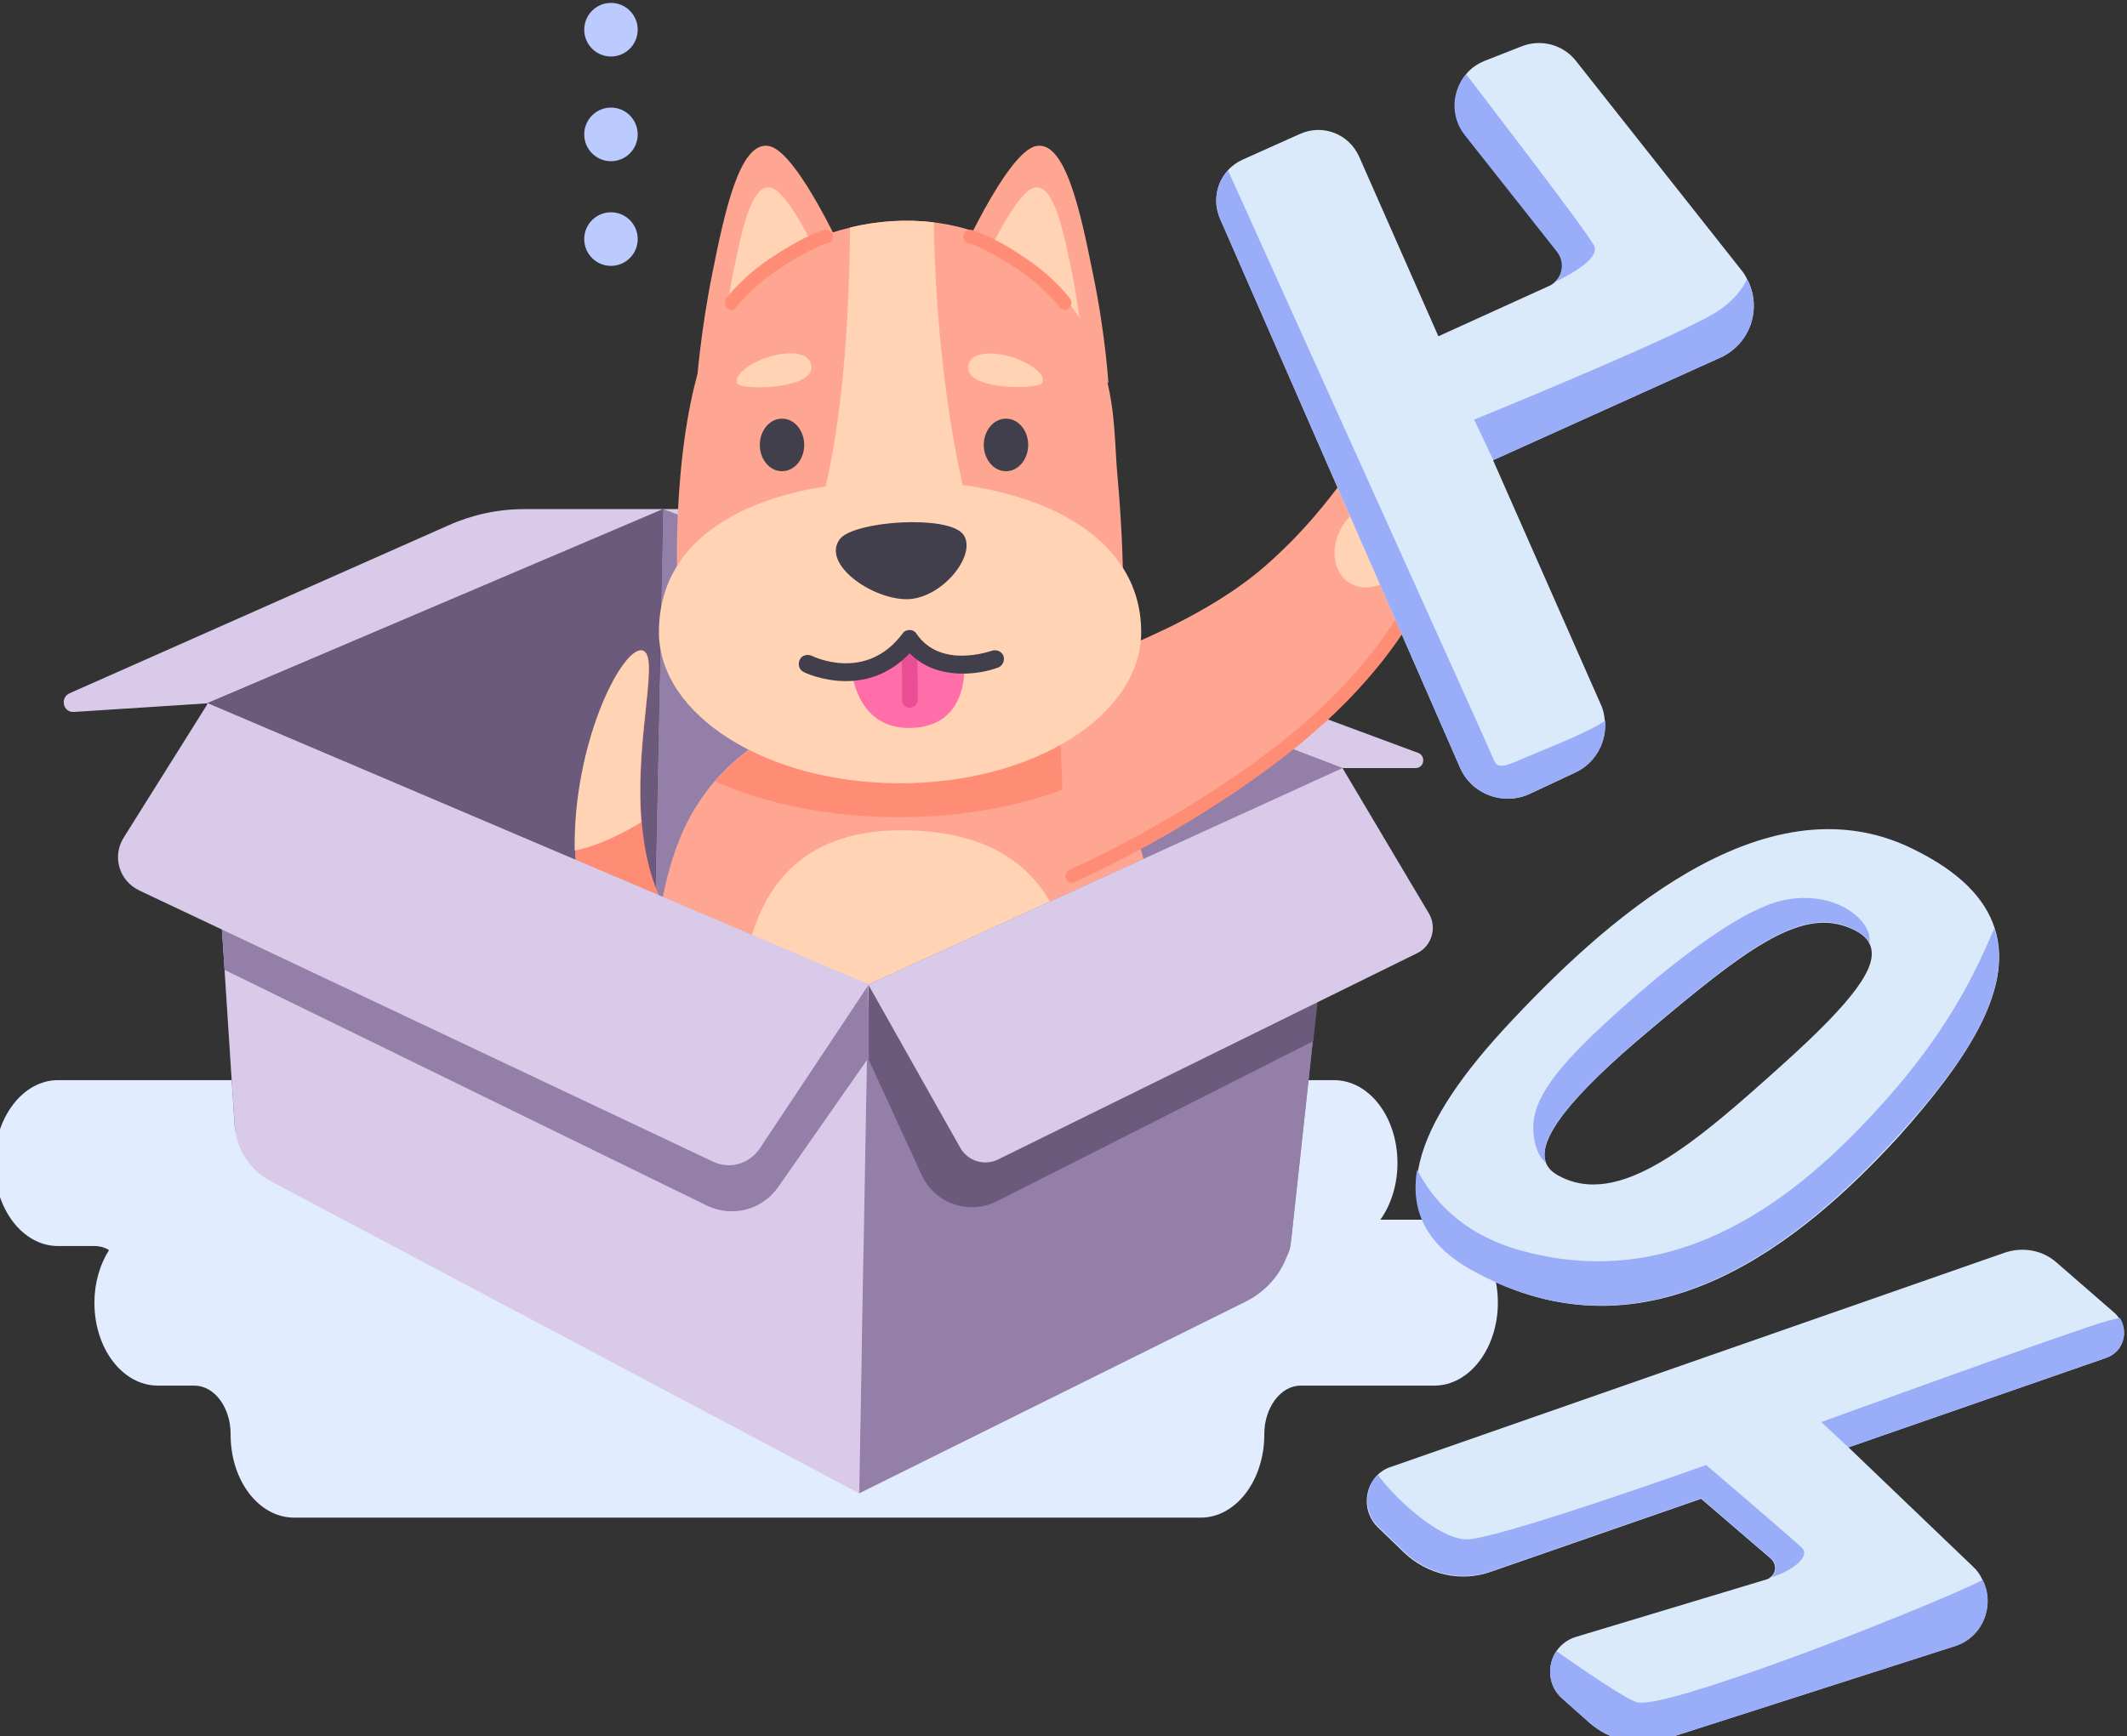 <svg width="256" height="209" viewBox="0 0 256 209" fill="none" xmlns="http://www.w3.org/2000/svg">
<rect x="0" y="0" width="256" height="209" fill="#333333" stroke="none"/>
<g clip-path="url(#clip0_799_12891)">
<path d="M172.629 146.845H166.132C167.407 145.079 168.196 142.643 168.196 140.025C168.196 134.484 164.796 130.039 160.546 130.039H6.99C2.74 130.039 -0.66 134.545 -0.66 140.025C-0.66 145.566 2.74 150.011 6.99 150.011H11.362C12.03 150.011 12.637 150.194 13.123 150.498C12.03 152.203 11.362 154.456 11.362 156.831C11.362 162.372 14.762 166.816 19.012 166.816H23.384C25.813 166.816 27.756 169.435 27.756 172.662V172.723C27.756 178.264 31.156 182.709 35.406 182.709H144.516C148.767 182.709 152.167 178.203 152.167 172.723V172.662C152.167 169.496 154.11 166.816 156.539 166.816H172.629C176.879 166.816 180.279 162.311 180.279 156.831C180.279 151.29 176.879 146.845 172.629 146.845Z" fill="#E1ECFF"/>
<path d="M161.579 92.469L79.792 61.293L78.639 118.408L151.014 152.384C152.897 153.297 155.083 152.019 155.325 149.948L161.579 92.469Z" fill="#947FA9"/>
<path d="M32.611 138.258L78.636 118.408L79.789 61.293L24.961 84.675L28.24 135.578C28.422 137.77 30.608 139.11 32.611 138.258Z" fill="#6B5A7B"/>
<path d="M79.791 61.293H63.094C59.937 61.293 56.84 61.963 53.986 63.241L8.387 83.457C7.173 84.005 7.598 85.832 8.934 85.71L24.902 84.675L79.791 61.293Z" fill="#DACAE9"/>
<path d="M79.791 61.293L161.578 92.469H170.382C171.414 92.469 171.657 91.007 170.686 90.642L93.999 62.206C92.42 61.597 90.72 61.293 89.02 61.293H79.791Z" fill="#DACAE9"/>
<path d="M99.463 131.87L93.451 149.102C93.451 149.102 82.158 137.594 72.625 117.804C70.197 112.812 69.286 107.514 69.225 102.46C69.043 89.734 74.629 78.591 77.118 78.348C79.729 78.104 76.329 88.516 77.24 98.99C77.543 102.46 78.272 105.87 79.851 108.975C87.987 124.989 99.463 131.87 99.463 131.87Z" fill="#FF8D76"/>
<path d="M77.179 98.99C75.297 100.147 72.079 101.852 69.165 102.4C68.982 89.674 74.568 78.531 77.058 78.287C79.669 78.105 76.329 88.517 77.179 98.99Z" fill="#FFD3B3"/>
<path d="M139.05 137.042C138.564 149.403 128.91 159.876 116.038 161.703C113.912 162.007 111.666 162.19 109.237 162.19C106.869 162.19 104.744 162.129 102.74 161.885C90.657 160.607 81.125 151.473 79.668 140.026C78.271 128.944 77.299 112.382 81.732 101.178C82.825 98.377 84.343 96.003 86.104 93.933C92.175 86.991 101.283 84.495 108.448 84.373C115.673 84.251 125.813 86.078 132.249 93.141C135.224 96.368 137.41 100.691 138.2 106.476C139.475 116.035 139.414 127.909 139.05 137.042Z" fill="#FEA691"/>
<path d="M108.325 150.564C119.983 150.747 128.362 145.815 129.151 133.271C129.941 120.728 131.762 100.452 109.236 99.965C86.709 99.478 89.077 122.25 88.895 130.775C88.713 139.3 93.935 150.321 108.325 150.564Z" fill="#FFD3B3"/>
<path d="M132.189 93.204C125.995 96.37 117.556 98.379 108.266 98.379C99.765 98.379 91.993 96.735 86.043 94.056C92.115 87.115 101.222 84.618 108.387 84.496C115.613 84.314 125.752 86.141 132.189 93.204Z" fill="#FF8D76"/>
<path d="M24.961 84.676L28.24 135.458C28.422 138.32 30.061 140.877 32.611 142.217L103.409 179.786L104.501 118.53L24.961 84.676Z" fill="#DACAE9"/>
<path d="M27.026 116.765L85.072 145.139C88.108 146.601 91.69 145.687 93.633 142.947L104.441 127.481V118.53L24.9 84.676L27.026 116.765Z" fill="#947FA9"/>
<path d="M16.765 107.205L85.801 139.842C87.805 140.816 90.173 140.146 91.448 138.259L104.563 118.53L25.023 84.676L14.943 100.751C13.425 103.064 14.336 106.048 16.765 107.205Z" fill="#DACAE9"/>
<path d="M150.042 156.647L103.41 179.785L104.503 118.53L161.578 92.469L155.445 148.914C155.081 152.262 153.017 155.124 150.042 156.647Z" fill="#947FA9"/>
<path d="M104.504 127.478L110.94 141.483C112.519 144.893 116.587 146.293 119.926 144.649L158.057 125.347L161.64 92.527L104.565 118.588V127.478H104.504Z" fill="#6B5A7B"/>
<path d="M115.615 138.258L104.504 118.53L161.579 92.469L171.962 109.944C172.994 111.649 172.326 113.902 170.565 114.754L120.108 139.597C118.469 140.389 116.526 139.78 115.615 138.258Z" fill="#DACAE9"/>
<path d="M174.815 59.103C174.694 61.539 171.962 75.482 158.3 87.234C145.549 98.194 128.305 106.536 128.305 106.536L127.334 80.841C127.334 80.841 142.999 76.213 152.168 68.237C161.336 60.26 164.554 52.405 166.861 51.431C167.833 51.005 168.683 51.066 169.29 51.187C170.14 51.37 170.626 51.857 170.626 51.857C170.626 51.857 170.687 51.857 170.808 51.796C171.233 51.675 172.265 51.553 173.237 52.649C173.905 53.379 173.723 55.511 173.723 55.511C173.723 55.511 174.451 56.241 174.633 57.764C174.815 58.19 174.876 58.616 174.815 59.103Z" fill="#FEA691"/>
<path d="M162.499 70.227C164.547 71.445 167.427 70.369 168.933 67.824C170.438 65.279 169.999 62.228 167.952 61.01C165.904 59.792 163.024 60.868 161.518 63.413C160.012 65.958 160.452 69.008 162.499 70.227Z" fill="#FFD3B3"/>
<path d="M170.931 51.855C170.81 52.403 170.567 53.316 170.02 54.656C169.049 56.97 168.32 58.005 167.956 58.127C167.045 58.492 166.924 57.213 167.834 55.447C168.502 54.047 169.109 52.038 169.352 51.246C170.202 51.429 170.688 51.916 170.688 51.916C170.688 51.916 170.81 51.855 170.931 51.855Z" fill="#FF8D76"/>
<path d="M174.817 57.823C174.695 58.067 174.635 58.31 174.513 58.615C173.481 60.929 172.692 61.903 172.327 62.025C171.417 62.329 171.356 61.111 172.267 59.346C173.238 57.58 173.906 55.57 173.906 55.57C173.906 55.57 174.574 56.301 174.817 57.823Z" fill="#FF8D76"/>
<path d="M129.033 106.292C128.73 106.292 128.426 106.109 128.305 105.805C128.123 105.379 128.305 104.891 128.73 104.709C128.851 104.648 143.363 98.315 155.689 88.147C171.293 75.299 173.236 62.39 173.236 62.269C173.297 61.842 173.722 61.477 174.147 61.538C174.572 61.599 174.936 62.025 174.875 62.451C174.815 62.999 172.872 76.03 156.721 89.365C144.213 99.655 129.58 106.109 129.398 106.17C129.276 106.231 129.155 106.292 129.033 106.292Z" fill="#FF8D76"/>
<path d="M115.068 32.071C115.068 32.071 121.14 18.249 124.723 17.579C128.244 16.91 130.066 25.617 131.523 32.863C133.041 40.109 133.405 46.137 133.405 46.137L115.068 32.071Z" fill="#FEA691"/>
<path d="M118.225 32.011C118.225 32.011 122.232 23 124.539 22.573C126.847 22.147 128 27.871 128.972 32.559C129.943 37.309 130.247 41.206 130.247 41.206L118.225 32.011Z" fill="#FFD3B3"/>
<path d="M102.196 32.071C102.196 32.071 96.124 18.249 92.542 17.579C89.02 16.91 87.199 25.617 85.742 32.863C84.284 40.109 83.859 46.137 83.859 46.137L102.196 32.071Z" fill="#FEA691"/>
<path d="M99.038 32.011C99.038 32.011 95.03 23 92.723 22.573C90.416 22.147 89.262 27.871 88.291 32.559C87.319 37.309 87.016 41.206 87.016 41.206L99.038 32.011Z" fill="#FFD3B3"/>
<path d="M135.165 70.07L119.257 69.644L96.245 69.035L81.491 68.67C81.491 68.67 80.823 47.907 86.834 37.921C89.991 32.623 95.881 28.909 102.378 27.387C105.657 26.595 109.117 26.352 112.457 26.778C116.829 27.326 121.018 28.97 124.297 31.893C134.923 41.331 133.83 50.099 134.498 57.344C135.165 64.59 135.165 70.07 135.165 70.07Z" fill="#FEA691"/>
<path d="M119.256 69.644L96.244 69.035C97.459 65.93 99.584 59.476 100.798 50.708C102.012 42.183 102.255 32.684 102.316 27.387C105.595 26.595 109.056 26.352 112.395 26.778C112.456 31.71 112.82 40.295 114.277 49.916C115.917 60.633 118.163 66.965 119.256 69.644Z" fill="#FFD3B3"/>
<path d="M137.351 76.093C137.351 86.14 124.357 94.299 108.328 94.299C92.298 94.299 79.305 86.14 79.305 76.093C79.305 63.61 92.298 57.887 108.328 57.887C124.357 57.887 137.351 64.219 137.351 76.093Z" fill="#FFD3B3"/>
<path d="M101.041 64.953C102.62 62.7 114.339 61.909 115.978 64.405C117.617 66.841 113.306 72.138 109.117 72.138C104.927 72.138 98.916 67.937 101.041 64.953Z" fill="#413F4C"/>
<path d="M88.048 37.308C87.866 37.308 87.684 37.247 87.562 37.125C87.198 36.882 87.137 36.334 87.38 35.968C87.441 35.846 89.445 33.228 92.905 30.975C97.034 28.235 99.159 27.687 99.22 27.687C99.645 27.566 100.131 27.809 100.192 28.296C100.313 28.722 100.07 29.209 99.584 29.27C99.584 29.27 97.581 29.818 93.755 32.376C90.537 34.507 88.594 37.003 88.594 37.003C88.534 37.186 88.291 37.308 88.048 37.308Z" fill="#FF8D76"/>
<path d="M128.124 37.308C128.306 37.308 128.488 37.247 128.609 37.125C128.974 36.882 129.035 36.334 128.792 35.968C128.731 35.846 126.727 33.228 123.266 30.975C119.137 28.235 117.012 27.687 116.952 27.687C116.527 27.566 116.041 27.809 115.98 28.296C115.859 28.722 116.102 29.209 116.587 29.27C116.587 29.27 118.591 29.818 122.416 32.376C125.634 34.507 127.577 37.003 127.577 37.003C127.638 37.186 127.881 37.308 128.124 37.308Z" fill="#FF8D76"/>
<path d="M102.559 81.027C102.559 81.027 107.234 80.54 109.48 76.887C112.152 80.601 116.038 79.749 116.038 79.749C116.038 79.749 116.827 87.055 110.209 87.603C103.226 88.212 102.559 81.027 102.559 81.027Z" fill="#FF6EA9"/>
<path d="M109.421 85.229C108.935 85.168 108.51 84.742 108.571 84.255C108.631 81.819 108.449 77.496 108.449 77.435C108.449 76.887 108.814 76.461 109.36 76.461C109.846 76.461 110.331 76.826 110.331 77.374C110.331 77.557 110.514 81.88 110.453 84.377C110.392 84.803 109.967 85.229 109.421 85.229C109.481 85.229 109.421 85.229 109.421 85.229Z" fill="#EA4E95"/>
<path d="M101.83 81.998C98.977 81.998 96.791 80.962 96.73 80.901C96.183 80.658 96.001 79.988 96.244 79.44C96.487 78.892 97.155 78.71 97.701 78.953C97.944 79.075 104.259 82.119 108.631 76.274C108.813 75.969 109.177 75.848 109.481 75.848C109.845 75.848 110.149 76.03 110.331 76.335C113.245 80.536 119.135 78.405 119.378 78.344C119.924 78.162 120.531 78.405 120.774 78.953C120.956 79.501 120.714 80.11 120.167 80.353C117.738 81.267 112.699 81.937 109.481 78.649C106.991 81.267 104.198 81.998 101.83 81.998Z" fill="#413F4C"/>
<path d="M121.078 56.731C122.553 56.731 123.749 55.313 123.749 53.565C123.749 51.816 122.553 50.398 121.078 50.398C119.602 50.398 118.406 51.816 118.406 53.565C118.406 55.313 119.602 56.731 121.078 56.731Z" fill="#413F4C"/>
<path d="M94.121 56.731C95.596 56.731 96.792 55.313 96.792 53.565C96.792 51.816 95.596 50.398 94.121 50.398C92.645 50.398 91.449 51.816 91.449 53.565C91.449 55.313 92.645 56.731 94.121 56.731Z" fill="#413F4C"/>
<path d="M116.584 43.823C117.07 42.179 119.985 42.361 122.11 43.092C124.235 43.823 125.935 45.223 125.449 46.076C124.963 46.989 115.613 46.989 116.584 43.823Z" fill="#FFD3B3"/>
<path d="M97.58 43.758C97.034 42.114 94.119 42.358 91.994 43.149C89.869 43.941 88.23 45.341 88.776 46.194C89.322 47.046 98.673 46.864 97.58 43.758Z" fill="#FFD3B3"/>
<path d="M253.505 163.47L222.478 174.248L208.149 179.241L204.688 180.458L179.429 189.227C175.847 190.505 171.839 189.592 169.046 186.974L165.828 183.868C164.007 182.102 164.128 179.241 165.768 177.597C166.193 177.17 166.739 176.805 167.346 176.622L241.301 150.805C243.487 150.074 245.855 150.501 247.555 152.023L254.416 157.99C254.659 158.173 254.841 158.416 255.023 158.66C256.237 160.365 255.569 162.739 253.505 163.47Z" fill="#DBEAFB"/>
<path d="M235.29 198.177L200.559 209.32C197.341 210.355 193.819 209.624 191.269 207.372L188.051 204.51C186.29 202.987 186.169 200.491 187.322 198.786C187.869 197.994 188.658 197.386 189.63 197.081L212.642 190.14C212.824 190.079 212.945 190.018 213.067 189.896C213.795 189.348 213.856 188.313 213.127 187.643L204.688 180.397L201.955 178.084L201.47 177.657C198.798 175.404 199.769 171.02 203.17 170.168L215.01 167.062L222.478 174.247L237.475 188.617C237.961 189.044 238.325 189.592 238.568 190.14C240.147 193.123 238.75 197.081 235.29 198.177Z" fill="#DBEAFB"/>
<path d="M213.127 189.893C213.856 189.345 213.917 188.309 213.188 187.64L204.748 180.394L179.49 189.162C175.907 190.441 171.9 189.527 169.107 186.909L165.889 183.804C164.067 182.038 164.189 179.176 165.828 177.532C167.407 179.846 172.871 185.204 176.454 185.326C179.915 185.448 205.356 176.375 205.356 176.375C205.356 176.375 216.467 185.874 216.892 186.361C218.046 187.579 215.07 189.405 213.127 189.893Z" fill="#99ADF9"/>
<path d="M253.505 163.47L222.478 174.248L219.199 171.203C219.199 171.203 249.68 160.122 253.626 159.025C254.173 158.904 254.658 158.782 255.144 158.66C256.237 160.365 255.569 162.74 253.505 163.47Z" fill="#99ADF9"/>
<path d="M235.289 198.18L200.559 209.323C197.341 210.358 193.819 209.627 191.269 207.374L188.051 204.512C186.29 202.99 186.169 200.493 187.322 198.789C190.055 200.676 195.641 204.573 197.037 204.938C198.859 205.365 206.327 202.929 214.463 200.006C222.599 197.084 235.957 191.664 238.629 190.203C240.147 193.126 238.75 197.084 235.289 198.18Z" fill="#99ADF9"/>
<path d="M240.084 111.772C238.93 108.179 235.895 104.952 230.126 102.151C212.154 93.383 192.663 111.285 181.066 123.828C175.237 130.16 171.534 135.884 170.684 140.877C169.833 145.809 171.776 149.95 177.302 152.994C198.553 164.807 217.072 149.341 228.548 136.797C236.198 128.212 242.513 119.322 240.084 111.772ZM214.825 127.907C204.2 137.467 194.849 145.748 187.381 141.425C186.774 141.06 186.349 140.633 186.106 140.085C184.892 137.284 188.96 132.048 198.492 124.071C209.847 114.512 216.465 109.397 222.294 111.589C223.751 112.137 224.662 112.807 225.026 113.659C226.301 116.278 222.84 120.662 214.825 127.907Z" fill="#DBEAFB"/>
<path d="M228.427 136.734C216.951 149.339 198.432 164.805 177.181 152.931C171.655 149.887 169.712 145.746 170.562 140.814C172.263 144.163 175.784 148.547 183.07 150.556C195.639 154.027 208.511 150.739 221.808 137.83C233.466 126.444 237.413 117.859 240.024 111.77C242.513 119.32 236.198 128.21 228.427 136.734Z" fill="#99ADF9"/>
<path d="M225.025 113.599C224.6 112.747 223.689 112.077 222.293 111.529C216.464 109.337 209.846 114.452 198.491 124.011C188.959 132.049 184.891 137.224 186.105 140.025C185.498 139.538 184.83 138.625 184.587 136.676C184.162 133.023 186.409 129.491 192.966 123.403C199.524 117.314 208.935 109.581 214.703 108.363C220.411 107.206 224.418 110.189 224.964 112.564C225.025 112.929 225.025 113.234 225.025 113.599Z" fill="#99ADF9"/>
<path d="M189.567 93.02L184.103 95.578C180.945 97.039 177.12 95.639 175.724 92.412L146.822 26.285C145.972 24.276 146.397 22.023 147.793 20.501C148.279 19.953 148.886 19.526 149.554 19.222L156.476 16.117C159.208 14.899 162.366 16.117 163.58 18.857L192.664 84.8C192.967 85.409 193.089 86.079 193.15 86.749C193.392 89.306 192.057 91.864 189.567 93.02Z" fill="#DBEAFB"/>
<path d="M207.115 43.028L179.731 55.389L173.902 58.007L164.309 44.489L186.41 34.443C186.714 34.321 186.956 34.138 187.199 33.895C188.171 32.981 188.353 31.398 187.442 30.241L176.331 16.176C174.57 13.923 174.813 10.878 176.513 8.869C177.059 8.199 177.788 7.712 178.638 7.347L183.131 5.581C185.438 4.668 188.11 5.337 189.689 7.347L209.665 32.616C209.908 32.92 210.09 33.225 210.272 33.59C212.094 37 210.758 41.323 207.115 43.028Z" fill="#DBEAFB"/>
<path d="M207.115 43.032L179.731 55.392L177.424 50.521C177.424 50.521 200.314 41.205 206.204 37.795C208.39 36.517 209.604 34.994 210.272 33.594C212.094 37.004 210.758 41.327 207.115 43.032Z" fill="#99ADF9"/>
<path d="M189.567 93.02L184.103 95.577C180.945 97.038 177.12 95.638 175.724 92.411L146.822 26.285C145.972 24.275 146.397 22.022 147.793 20.5C153.622 33.409 179.367 90.401 179.67 91.193C180.034 92.106 180.156 92.715 182.767 91.558C185.196 90.462 191.085 88.27 193.21 86.748C193.392 89.305 192.057 91.863 189.567 93.02Z" fill="#99ADF9"/>
<path d="M187.139 33.952C188.11 33.038 188.292 31.455 187.382 30.298L176.27 16.233C174.509 13.98 174.752 10.935 176.452 8.926C178.82 12.031 190.721 27.497 191.814 29.506C192.664 30.968 189.446 32.855 187.139 33.952Z" fill="#99ADF9"/>
<path d="M73.534 32.009C75.312 32.009 76.752 30.564 76.752 28.782C76.752 27 75.312 25.555 73.534 25.555C71.757 25.555 70.316 27 70.316 28.782C70.316 30.564 71.757 32.009 73.534 32.009Z" fill="#BBCBFF"/>
<path d="M73.534 19.407C75.312 19.407 76.752 17.963 76.752 16.18C76.752 14.398 75.312 12.953 73.534 12.953C71.757 12.953 70.316 14.398 70.316 16.18C70.316 17.963 71.757 19.407 73.534 19.407Z" fill="#BBCBFF"/>
<path d="M73.534 6.802C75.312 6.802 76.752 5.357 76.752 3.575C76.752 1.793 75.312 0.348 73.534 0.348C71.757 0.348 70.316 1.793 70.316 3.575C70.316 5.357 71.757 6.802 73.534 6.802Z" fill="#BBCBFF"/>
</g>
<defs>
<clipPath id="clip0_799_12891">
<rect width="256" height="209" fill="white"/>
</clipPath>
</defs>
</svg>
